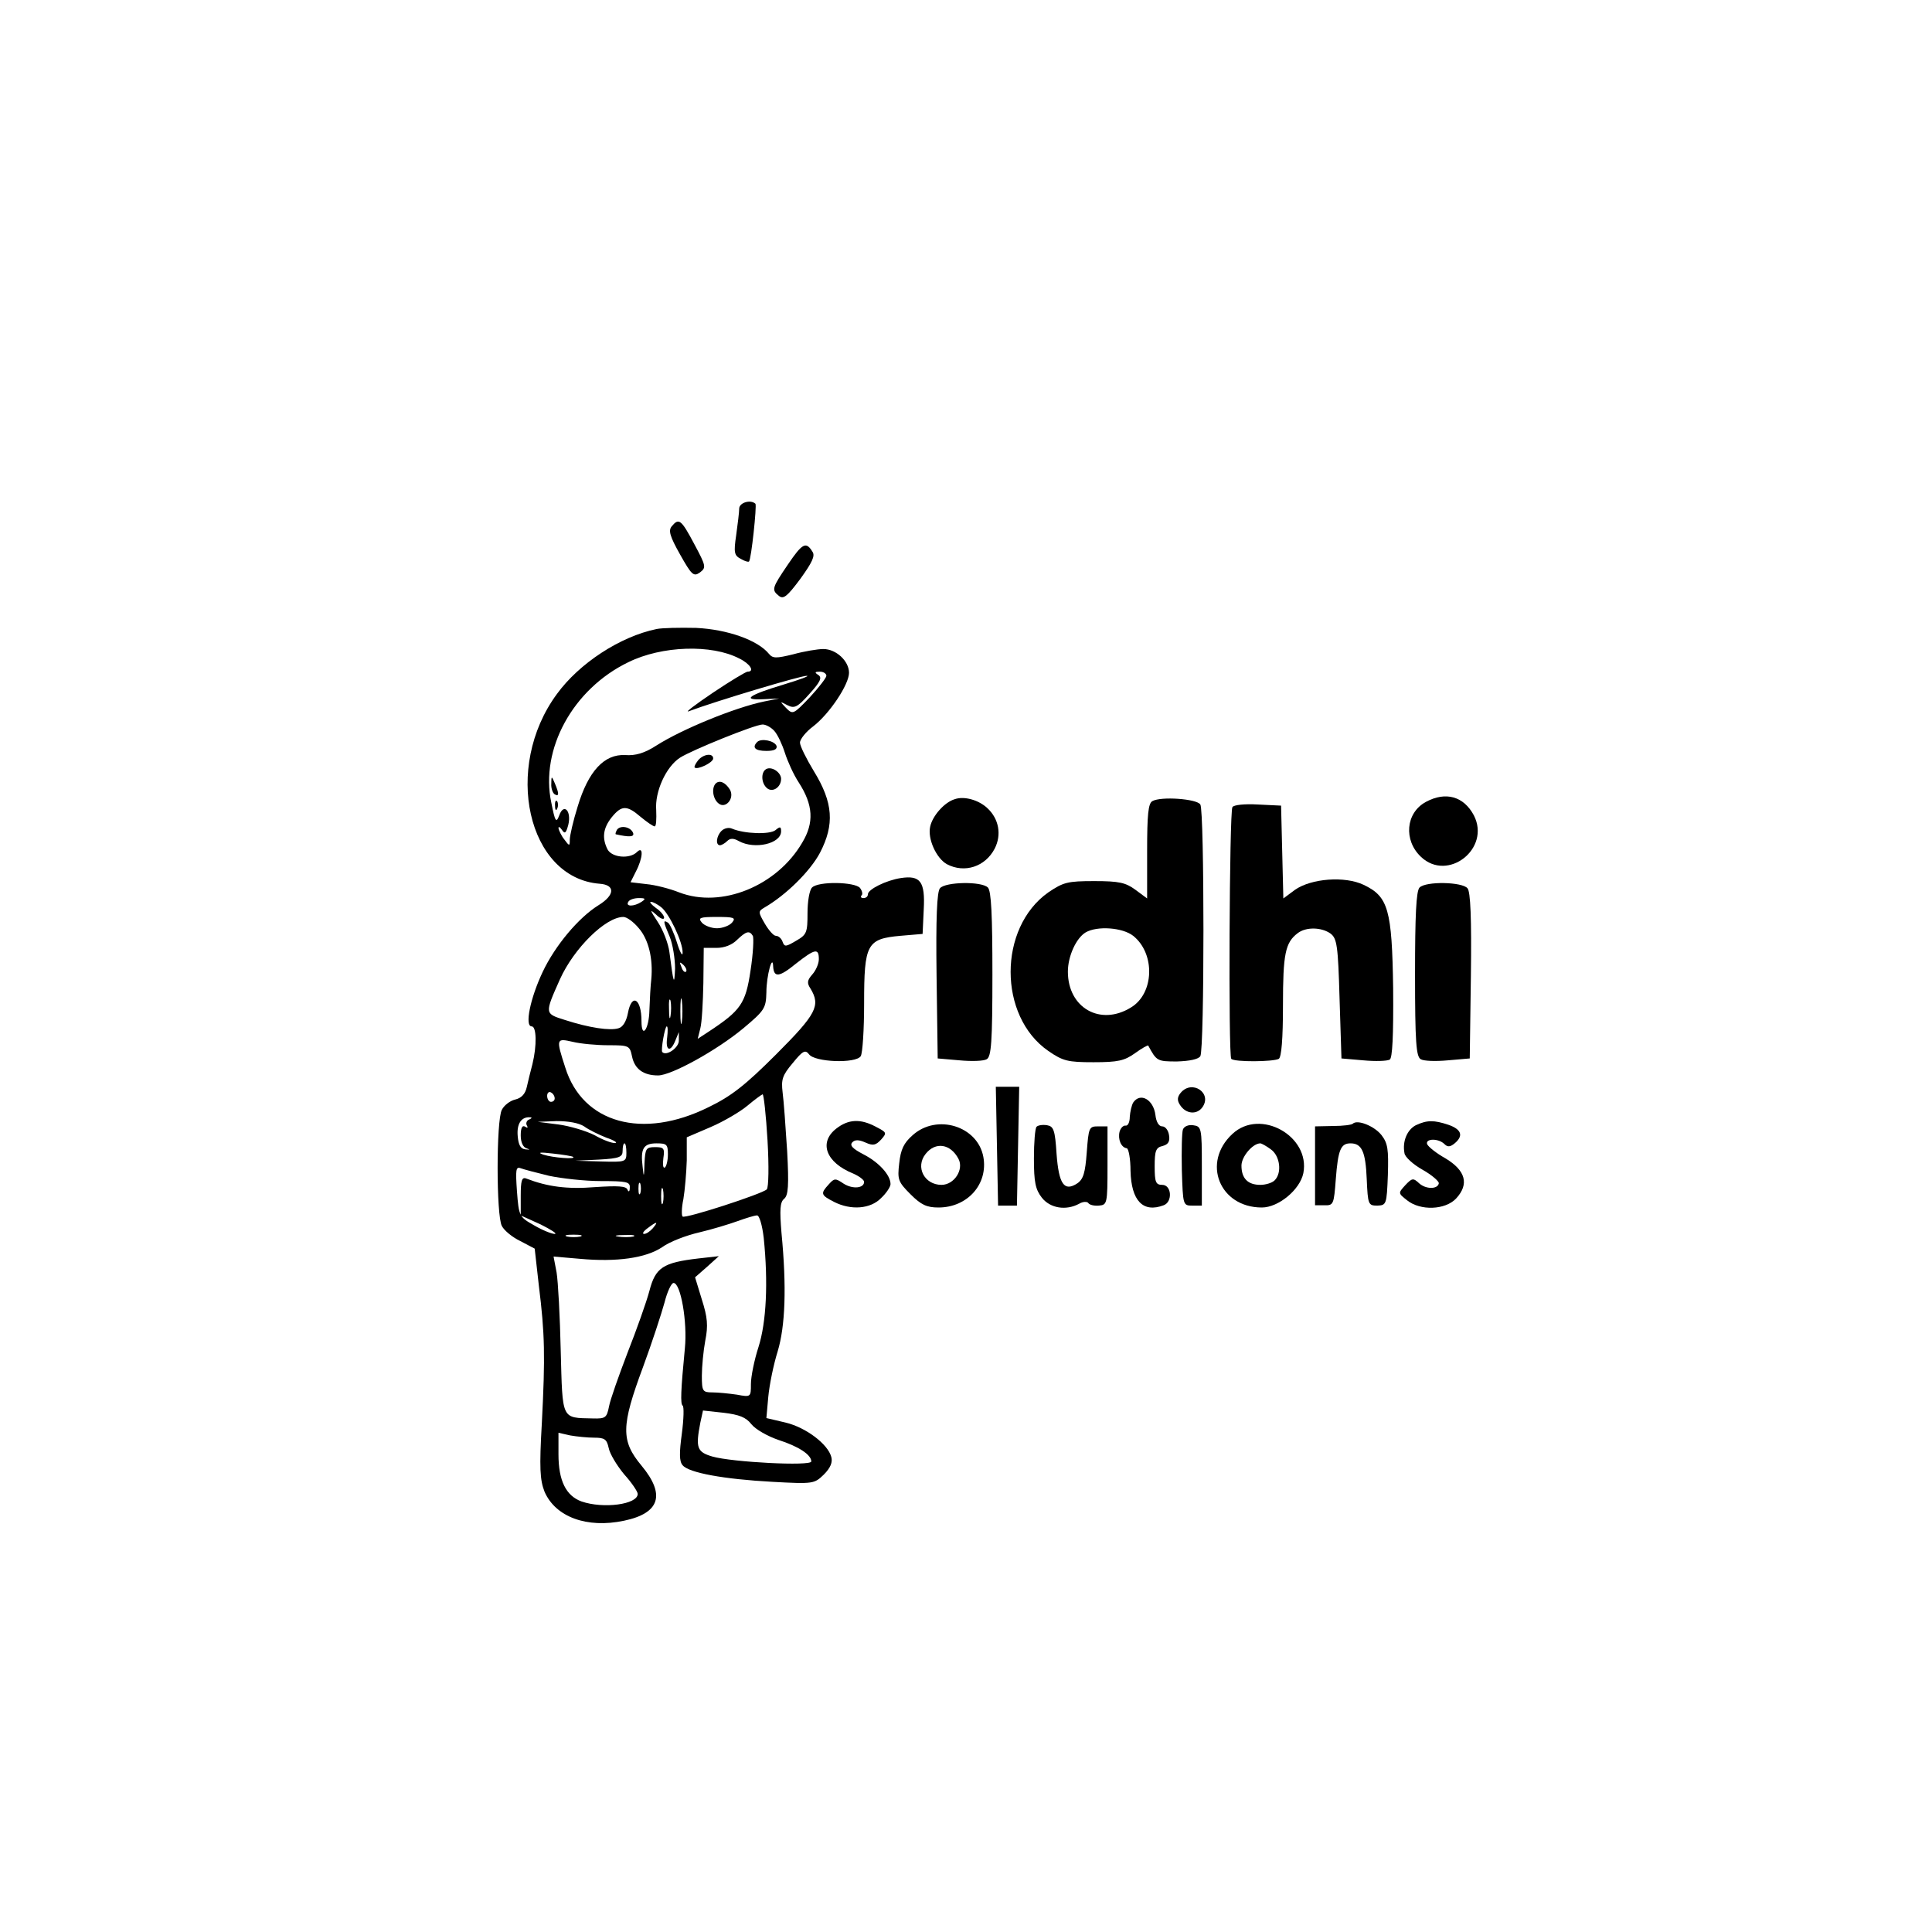 <?xml version="1.0" standalone="no"?>
<!DOCTYPE svg PUBLIC "-//W3C//DTD SVG 20010904//EN"
 "http://www.w3.org/TR/2001/REC-SVG-20010904/DTD/svg10.dtd">
<svg version="1.0" xmlns="http://www.w3.org/2000/svg"
 width="512pt" height="512pt" viewBox="0 0 512 512"
 preserveAspectRatio="xMidYMid meet">

<g transform="translate(0,512) scale(0.1,-0.1)"
fill="#000000" stroke="none">
<path d="M1959 3773 c0 -10 -4 -42 -8 -71 -7 -47 -5 -54 12 -63 10 -6 20 -9
22 -7 6 6 21 148 17 153 -13 12 -42 3 -43 -12z"/>
<path d="M1780 3725 c-9 -11 -5 -26 22 -74 31 -55 36 -60 53 -48 17 13 16 17
-15 75 -35 66 -41 70 -60 47z"/>
<path d="M2088 3624 c-42 -62 -44 -67 -24 -83 12 -10 22 -2 57 45 31 43 40 61
32 72 -17 28 -27 22 -65 -34z"/>
<path d="M1740 3453 c-97 -20 -205 -91 -264 -172 -144 -195 -78 -488 113 -503
42 -3 41 -30 -3 -57 -53 -33 -115 -107 -148 -177 -33 -70 -48 -144 -29 -144
13 0 14 -51 2 -100 -5 -19 -12 -47 -15 -61 -4 -18 -14 -29 -31 -33 -13 -3 -29
-15 -35 -27 -15 -27 -15 -281 0 -308 6 -12 28 -30 49 -40 l38 -20 11 -98 c16
-128 17 -188 8 -363 -7 -121 -5 -152 7 -183 29 -67 112 -98 211 -77 95 20 110
69 46 146 -55 66 -54 105 4 261 24 65 49 142 57 171 7 28 18 52 24 52 19 0 37
-104 30 -173 -11 -114 -12 -147 -6 -152 4 -2 3 -36 -2 -74 -7 -51 -7 -74 2
-84 16 -20 109 -37 238 -44 109 -6 111 -5 136 19 18 18 24 33 20 47 -9 34 -67
78 -121 91 l-51 12 5 56 c3 32 14 86 25 121 20 67 24 169 10 314 -5 61 -4 81
7 90 11 9 13 35 8 127 -4 63 -9 133 -12 155 -4 34 -1 45 27 78 26 32 33 36 43
23 15 -21 124 -25 137 -5 5 8 9 71 9 140 0 157 7 171 96 179 l59 5 3 65 c4 74
-9 91 -61 83 -39 -6 -87 -30 -87 -43 0 -6 -5 -10 -12 -10 -6 0 -8 3 -5 7 4 3
2 12 -4 20 -14 16 -110 18 -127 1 -7 -7 -12 -37 -12 -68 0 -51 -2 -57 -30 -73
-27 -16 -31 -17 -36 -3 -3 9 -11 16 -18 16 -6 0 -19 15 -29 32 -18 31 -18 33
-1 43 57 33 121 96 147 145 39 75 35 133 -16 216 -20 33 -37 67 -37 76 0 9 16
29 35 43 43 33 95 111 95 142 0 31 -34 63 -68 63 -15 0 -51 -6 -80 -14 -45
-11 -54 -11 -64 1 -30 37 -111 65 -193 69 -44 1 -91 0 -105 -3z m219 -78 c29
-14 42 -35 22 -35 -4 0 -46 -25 -92 -56 -46 -31 -75 -53 -64 -49 72 27 299 95
313 94 9 0 -18 -10 -61 -23 -93 -28 -113 -42 -54 -39 l42 2 -40 -8 c-77 -16
-217 -73 -286 -117 -31 -20 -55 -27 -82 -25 -56 3 -98 -43 -126 -136 -12 -38
-21 -78 -21 -88 0 -18 -1 -18 -15 1 -8 10 -14 24 -15 29 0 6 4 3 9 -4 8 -12
11 -9 17 13 9 37 -12 59 -24 25 -8 -21 -11 -17 -21 34 -30 141 57 301 204 372
89 44 221 48 294 10z m231 -46 c0 -5 -20 -31 -44 -57 -44 -46 -45 -46 -63 -28
-17 18 -17 18 4 7 18 -9 26 -6 58 30 29 32 34 43 24 50 -11 7 -10 9 4 9 9 0
17 -5 17 -11z m-138 -146 c9 -10 21 -36 28 -58 7 -22 23 -58 37 -79 38 -59 41
-106 9 -159 -67 -115 -214 -175 -326 -132 -25 10 -64 20 -87 22 l-42 5 14 28
c19 36 21 70 3 52 -19 -19 -66 -15 -78 7 -15 30 -12 56 11 85 26 32 40 33 77
1 17 -14 33 -25 37 -25 4 0 5 19 4 43 -4 49 26 115 63 139 31 20 199 88 219
88 9 0 23 -8 31 -17z m-352 -453 c-20 -13 -43 -13 -35 0 3 6 16 10 28 10 18 0
19 -2 7 -10z m52 -14 c21 -16 58 -93 57 -121 0 -11 -7 1 -15 27 -8 26 -19 50
-24 53 -13 8 -13 4 5 -38 8 -20 14 -58 14 -84 -2 -47 -4 -41 -15 44 -3 23 -17
59 -31 80 -21 32 -22 35 -4 19 11 -11 21 -14 21 -8 0 6 -10 18 -22 26 -12 9
-18 16 -13 16 6 0 18 -7 27 -14z m-59 -56 c26 -30 38 -81 33 -135 -2 -16 -4
-54 -5 -82 -1 -51 -21 -78 -21 -29 0 60 -26 75 -36 21 -4 -21 -13 -37 -25 -40
-22 -7 -77 1 -142 22 -54 17 -54 16 -13 108 37 82 121 165 168 165 9 0 27 -13
41 -30z m247 15 c-7 -8 -25 -15 -40 -15 -15 0 -33 7 -40 15 -11 13 -5 15 40
15 45 0 51 -2 40 -15z m55 -35 c3 -5 1 -47 -6 -92 -13 -88 -26 -106 -111 -162
l-29 -19 7 28 c4 15 7 69 8 120 l1 93 34 0 c21 0 41 8 54 21 24 23 33 26 42
11z m175 -62 c0 -12 -8 -30 -17 -40 -14 -16 -15 -23 -5 -38 27 -45 16 -67 -91
-174 -82 -82 -119 -111 -179 -140 -175 -87 -334 -43 -380 105 -25 77 -24 78
20 68 20 -5 63 -9 94 -9 55 0 57 -1 63 -30 7 -33 30 -50 69 -50 35 0 155 66
226 125 56 47 60 53 61 95 0 45 17 105 18 68 2 -29 16 -28 60 8 51 40 61 42
61 12z m-352 -33 c-3 -3 -9 2 -12 12 -6 14 -5 15 5 6 7 -7 10 -15 7 -18z m-11
-132 c-2 -16 -4 -3 -4 27 0 30 2 43 4 28 2 -16 2 -40 0 -55z m-30 15 c-2 -13
-4 -5 -4 17 -1 22 1 32 4 23 2 -10 2 -28 0 -40z m-9 -58 c-5 -35 9 -40 22 -7
l9 22 0 -22 c1 -19 -33 -43 -44 -31 -4 5 7 68 12 68 3 0 3 -13 1 -30z m-298
-161 c0 -5 -4 -9 -10 -9 -5 0 -10 7 -10 16 0 8 5 12 10 9 6 -3 10 -10 10 -16z
m564 -111 c4 -68 3 -125 -2 -130 -12 -12 -215 -78 -223 -72 -3 2 -3 23 2 46 4
24 8 70 9 103 l0 61 63 27 c35 15 79 41 98 57 19 16 37 29 40 30 3 0 9 -55 13
-122z m-632 55 c-6 -2 -9 -10 -6 -15 4 -7 2 -8 -4 -4 -8 5 -12 -3 -12 -23 0
-18 6 -31 15 -34 11 -4 10 -4 -2 -3 -13 1 -19 11 -21 35 -3 32 9 52 33 50 6 0
4 -3 -3 -6z m146 -18 c12 -9 39 -22 59 -30 21 -7 31 -14 23 -14 -9 -1 -34 9
-55 21 -22 11 -65 24 -95 28 l-55 7 50 2 c32 0 59 -5 73 -14z m112 -70 c0 -24
-2 -25 -67 -23 l-68 2 63 3 c54 3 62 7 62 23 0 11 2 20 5 20 3 0 5 -11 5 -25z
m110 -4 c0 -17 -4 -32 -8 -35 -5 -3 -6 8 -4 25 4 26 1 29 -22 29 -24 0 -26 -4
-28 -42 -1 -39 -2 -40 -5 -10 -6 48 2 62 37 62 27 0 30 -3 30 -29z m-251 -7
c8 -7 -54 -2 -79 6 -17 6 -9 7 25 3 28 -3 52 -7 54 -9z m-64 -50 c33 -7 95
-14 138 -14 67 0 77 -2 76 -17 0 -11 -3 -13 -6 -6 -3 10 -26 11 -86 7 -74 -6
-126 1 -183 23 -11 4 -14 -6 -14 -46 l0 -52 53 -24 c28 -14 45 -25 37 -25 -8
0 -33 10 -55 23 -39 22 -40 24 -45 90 -4 57 -3 66 10 61 8 -3 42 -12 75 -20z
m242 -46 c-3 -7 -5 -2 -5 12 0 14 2 19 5 13 2 -7 2 -19 0 -25z m60 -25 c-3
-10 -5 -2 -5 17 0 19 2 27 5 18 2 -10 2 -26 0 -35z m267 -94 c12 -118 7 -223
-14 -289 -11 -34 -20 -78 -20 -98 0 -34 0 -35 -37 -28 -21 3 -50 6 -65 6 -26
0 -28 3 -28 44 0 24 4 66 9 93 8 40 6 62 -9 109 l-18 59 32 28 31 28 -54 -6
c-94 -11 -114 -24 -130 -86 -8 -30 -34 -103 -58 -164 -23 -60 -46 -125 -49
-142 -6 -30 -9 -33 -43 -32 -84 2 -80 -6 -85 179 -2 91 -7 184 -11 208 l-8 42
70 -6 c97 -9 175 2 218 31 19 14 63 31 98 39 34 8 80 22 102 30 22 8 45 15 51
15 6 1 14 -25 18 -60z m-294 26 c-7 -8 -17 -15 -23 -15 -6 0 -2 7 9 15 25 19
30 19 14 0z m-192 -22 c-10 -2 -26 -2 -35 0 -10 3 -2 5 17 5 19 0 27 -2 18 -5z
m140 0 c-10 -2 -28 -2 -40 0 -13 2 -5 4 17 4 22 1 32 -1 23 -4z m313 -497 c11
-14 43 -32 72 -42 53 -17 87 -39 87 -57 0 -13 -210 -2 -262 13 -41 12 -45 23
-32 90 l7 32 55 -6 c41 -5 59 -12 73 -30z m-416 -36 c27 0 33 -4 38 -27 3 -16
22 -47 41 -70 20 -22 36 -46 36 -52 0 -28 -91 -40 -149 -20 -41 15 -61 55 -61
125 l0 57 31 -7 c17 -3 46 -6 64 -6z"/>
<path d="M1461 3043 c-1 -12 4 -25 9 -28 12 -7 12 2 0 30 -8 19 -9 19 -9 -2z"/>
<path d="M1471 2984 c0 -11 3 -14 6 -6 3 7 2 16 -1 19 -3 4 -6 -2 -5 -13z"/>
<path d="M2007 3154 c-15 -15 -6 -24 24 -24 20 0 29 4 27 13 -5 14 -40 21 -51
11z"/>
<path d="M1850 3105 c-7 -9 -11 -17 -9 -19 7 -7 49 13 49 24 0 15 -26 12 -40
-5z"/>
<path d="M2033 3083 c-17 -6 -17 -38 0 -52 15 -12 37 3 37 25 0 16 -22 32 -37
27z"/>
<path d="M1897 3044 c-12 -12 -8 -41 7 -53 19 -16 44 14 30 37 -12 19 -27 25
-37 16z"/>
<path d="M1635 2921 c-3 -6 -5 -11 -3 -12 36 -8 49 -7 46 3 -6 17 -34 22 -43
9z"/>
<path d="M1912 2918 c-14 -14 -16 -38 -4 -38 4 0 13 5 19 11 8 8 17 8 31 0 42
-23 112 -7 112 26 0 13 -3 13 -15 3 -15 -12 -82 -10 -115 4 -9 4 -21 1 -28 -6z"/>
<path d="M2530 3002 c-27 -8 -59 -44 -65 -73 -7 -32 16 -83 44 -99 47 -25 102
-7 127 41 19 37 11 79 -19 107 -23 22 -62 33 -87 24z"/>
<path d="M3054 2997 c-11 -6 -14 -35 -14 -133 l0 -125 -31 23 c-26 19 -43 23
-109 23 -71 0 -82 -3 -122 -30 -133 -94 -133 -328 0 -420 39 -27 52 -30 120
-30 65 0 82 4 110 24 18 13 34 22 35 20 22 -41 24 -42 76 -42 34 1 57 6 62 14
11 18 11 650 0 667 -9 15 -104 22 -127 9z m-51 -357 c59 -47 56 -153 -6 -190
-81 -50 -167 -1 -167 95 0 41 22 89 47 104 31 18 98 13 126 -9z"/>
<path d="M3779 2995 c-54 -29 -60 -102 -13 -146 71 -67 185 22 140 110 -27 51
-75 64 -127 36z"/>
<path d="M3266 2981 c-8 -12 -11 -660 -3 -667 8 -9 112 -8 126 0 7 5 11 52 11
142 0 136 6 166 39 191 22 17 63 16 87 -1 17 -13 20 -31 24 -173 l5 -158 58
-5 c32 -3 63 -2 70 2 7 4 10 62 9 188 -3 210 -13 244 -78 275 -50 24 -139 17
-182 -13 l-31 -23 -3 123 -3 123 -62 3 c-34 2 -64 -1 -67 -7z"/>
<path d="M2491 2766 c-8 -9 -11 -79 -9 -232 l3 -219 58 -5 c32 -3 64 -2 72 3
12 7 15 45 15 225 0 156 -3 221 -12 230 -17 17 -113 15 -127 -2z"/>
<path d="M3762 2768 c-9 -9 -12 -74 -12 -230 0 -180 3 -218 15 -225 8 -5 40
-6 72 -3 l58 5 3 219 c2 153 -1 223 -9 232 -14 17 -110 19 -127 2z"/>
<path d="M2642 2083 l3 -158 25 0 25 0 3 158 3 157 -31 0 -31 0 3 -157z"/>
<path d="M3129 2224 c-9 -11 -10 -20 -2 -32 15 -24 44 -27 59 -7 28 38 -27 75
-57 39z"/>
<path d="M3003 2198 c-4 -7 -8 -24 -9 -38 0 -14 -5 -24 -11 -23 -6 1 -13 -6
-16 -16 -5 -20 4 -42 19 -44 5 -1 10 -28 10 -60 2 -79 33 -112 88 -91 24 9 21
54 -4 54 -17 0 -20 7 -20 49 0 41 3 50 21 54 15 4 20 12 17 29 -2 13 -10 23
-18 23 -9 0 -16 12 -18 30 -5 41 -40 61 -59 33z"/>
<path d="M2216 2129 c-47 -37 -27 -90 45 -119 16 -7 29 -17 29 -22 0 -17 -30
-20 -54 -5 -22 15 -25 15 -40 -2 -22 -24 -21 -28 14 -46 45 -23 97 -19 125 10
14 13 25 30 25 37 0 24 -31 58 -72 79 -29 15 -37 24 -29 32 7 7 17 7 35 -1 20
-9 27 -7 41 8 16 18 15 19 -14 34 -41 22 -73 20 -105 -5z"/>
<path d="M3585 2142 c-3 -3 -26 -6 -52 -6 l-48 -1 0 -105 0 -104 25 0 c24 -1
25 3 30 69 6 78 13 95 39 95 30 0 40 -22 43 -95 3 -67 4 -70 28 -70 24 1 25 3
28 81 2 68 0 84 -17 106 -19 24 -64 42 -76 30z"/>
<path d="M3752 2138 c-23 -12 -36 -43 -30 -74 1 -10 23 -30 48 -44 25 -14 44
-31 43 -36 -3 -16 -34 -16 -52 0 -16 15 -19 14 -37 -5 -19 -21 -19 -21 5 -40
35 -28 101 -26 130 5 35 38 25 74 -28 106 -25 14 -46 31 -49 38 -5 15 30 16
46 0 8 -8 15 -8 27 2 24 20 18 37 -16 49 -39 13 -57 13 -87 -1z"/>
<path d="M2419 2112 c-24 -21 -32 -38 -36 -75 -5 -43 -3 -49 30 -82 28 -28 43
-35 74 -35 77 0 132 62 119 134 -15 82 -123 115 -187 58z m121 -63 c15 -28
-11 -69 -45 -69 -45 0 -70 47 -42 82 26 33 66 27 87 -13z"/>
<path d="M2747 2134 c-4 -4 -7 -42 -7 -84 0 -63 4 -82 21 -104 22 -28 64 -35
99 -16 10 6 21 6 24 2 3 -5 15 -8 28 -7 22 2 23 4 23 106 l0 104 -25 0 c-24 0
-25 -3 -30 -69 -4 -54 -9 -71 -25 -82 -35 -23 -49 -2 -55 78 -4 64 -8 73 -25
76 -12 2 -24 0 -28 -4z"/>
<path d="M3135 2127 c-3 -7 -4 -56 -3 -108 3 -93 3 -94 28 -94 l25 0 0 105 c0
101 -1 105 -23 108 -12 2 -24 -3 -27 -11z"/>
<path d="M3266 2115 c-82 -76 -34 -195 78 -195 44 0 101 47 110 91 19 98 -114
173 -188 104z m102 -41 c24 -17 30 -62 10 -82 -7 -7 -24 -12 -38 -12 -33 0
-50 17 -50 51 0 24 30 59 50 59 3 0 16 -7 28 -16z"/>
</g>
</svg>
